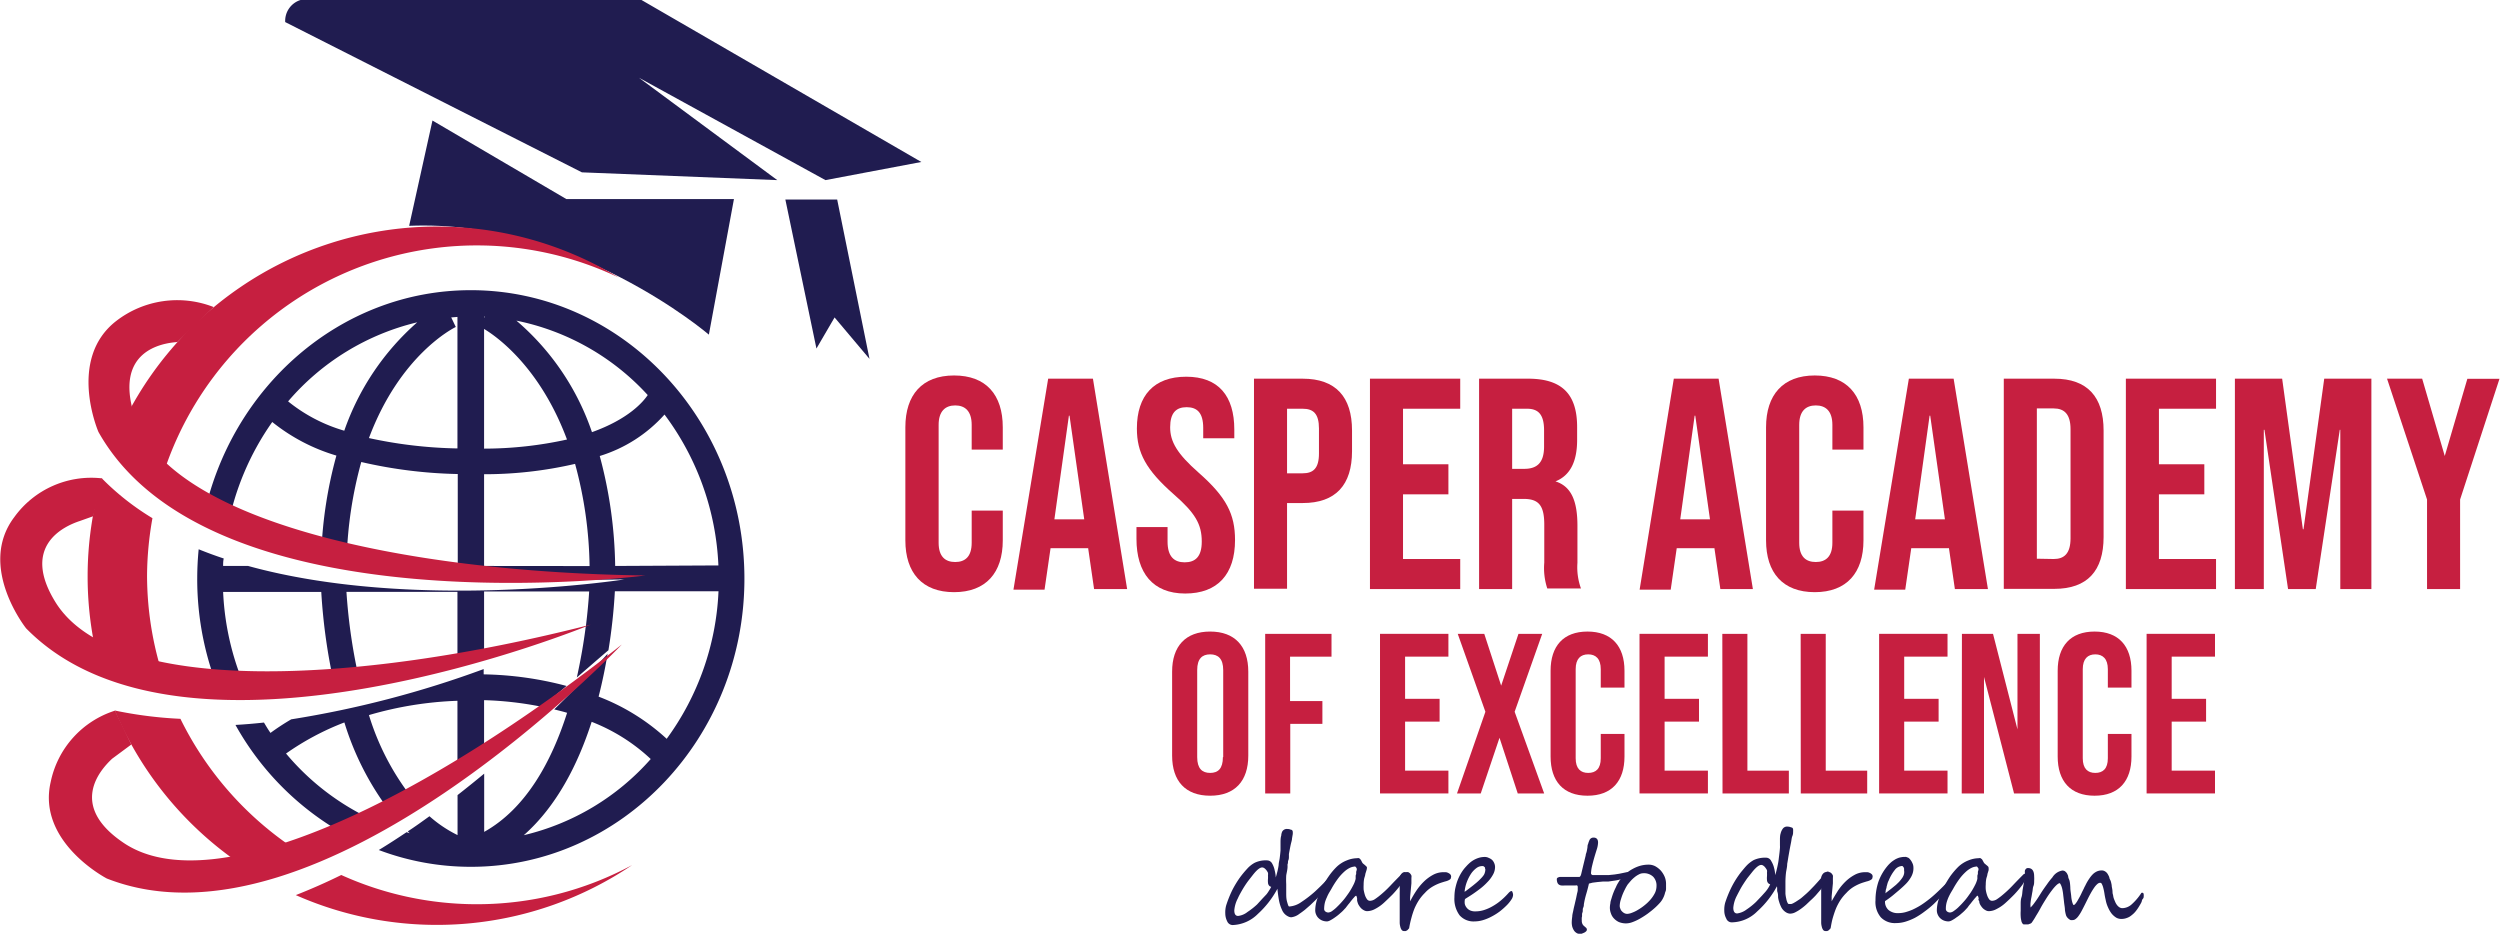 <svg xmlns="http://www.w3.org/2000/svg" viewBox="0 0 241.23 90.15"><defs><style>.cls-1{fill:#201c50;}.cls-2{fill:#c61f40;}</style></defs><g id="Layer_2" data-name="Layer 2"><g id="Rotation"><path class="cls-1" d="M54.65,19.21H70.82L68.4,32.29s-13-11.16-28.92-10.5l2.25-10.16Z"/><path class="cls-1" d="M56.15,16.63,27.52,2.13A2.11,2.11,0,0,1,29,0H61.9l27,15.63-9.25,1.75-18-9.88L75,17.38Z"/><polygon class="cls-1" points="75.78 19.25 78.78 33.63 80.53 30.63 83.9 34.63 80.78 19.25 75.78 19.25"/><path class="cls-2" d="M87.36,52.14V41.23c0-3.13,1.62-5,4.7-5s4.7,1.85,4.7,5v2.15h-3V41c0-1.33-.64-1.88-1.59-1.88s-1.6.55-1.6,1.88V52.37c0,1.34.64,1.86,1.6,1.86s1.59-.52,1.59-1.86v-3.1h3v2.87c0,3.13-1.63,5-4.7,5S87.36,55.27,87.36,52.14Z"/><path class="cls-2" d="M101.14,36.54h4.32l3.3,20.3h-3.19l-.58-4v.06h-3.62l-.58,4h-3Zm3.48,13.57-1.42-10h-.06l-1.4,10Z"/><path class="cls-2" d="M109.66,52V50.86h3v1.4c0,1.45.64,2,1.65,2s1.65-.52,1.65-2c0-1.68-.63-2.76-2.72-4.58-2.67-2.35-3.54-4-3.54-6.33,0-3.19,1.65-5,4.76-5s4.64,1.85,4.64,5.1v.84h-3v-1c0-1.45-.58-2-1.6-2s-1.59.55-1.59,1.94.67,2.55,2.75,4.38c2.67,2.35,3.51,4,3.51,6.5,0,3.3-1.68,5.16-4.81,5.16S109.66,55.27,109.66,52Z"/><path class="cls-2" d="M121,36.54h4.7c3.19,0,4.76,1.76,4.76,5v2c0,3.25-1.57,5-4.76,5h-1.51v8.27H121Zm4.7,9.13c1,0,1.57-.46,1.57-1.91V41.35c0-1.45-.56-1.91-1.57-1.91h-1.51v6.23Z"/><path class="cls-2" d="M132.19,36.54h8.71v2.9h-5.52V44.8h4.38v2.9h-4.38v6.24h5.52v2.9h-8.71Z"/><path class="cls-2" d="M142.72,36.54h4.73c3.31,0,4.73,1.53,4.73,4.67v1.24c0,2.09-.67,3.43-2.09,4v0c1.59.5,2.12,2,2.12,4.3v3.56a6,6,0,0,0,.34,2.47H149.3a6.3,6.3,0,0,1-.29-2.49V50.63c0-1.88-.55-2.49-2-2.49h-1.1v8.7h-3.19Zm4.35,8.7c1.19,0,1.92-.53,1.92-2.15V41.52c0-1.45-.5-2.08-1.63-2.08h-1.45v5.8Z"/><path class="cls-2" d="M161.51,36.54h4.32l3.31,20.3H166l-.58-4v.06h-3.63l-.58,4h-3ZM165,50.11l-1.42-10h-.06l-1.39,10Z"/><path class="cls-2" d="M170.41,52.14V41.23c0-3.13,1.63-5,4.7-5s4.7,1.85,4.7,5v2.15h-3V41c0-1.33-.64-1.88-1.6-1.88s-1.6.55-1.6,1.88V52.37c0,1.34.64,1.86,1.6,1.86s1.6-.52,1.6-1.86v-3.1h3v2.87c0,3.13-1.62,5-4.7,5S170.41,55.27,170.41,52.14Z"/><path class="cls-2" d="M184.19,36.54h4.32l3.31,20.3h-3.19l-.58-4v.06h-3.63l-.58,4h-3Zm3.48,13.57-1.42-10h-.06l-1.39,10Z"/><path class="cls-2" d="M193.35,36.54h4.88c3.19,0,4.75,1.76,4.75,5V51.82c0,3.25-1.56,5-4.75,5h-4.88Zm4.82,17.4c1,0,1.62-.52,1.62-2V41.41c0-1.45-.61-2-1.62-2h-1.63v14.5Z"/><path class="cls-2" d="M205.13,36.54h8.7v2.9h-5.51V44.8h4.38v2.9h-4.38v6.24h5.51v2.9h-8.7Z"/><path class="cls-2" d="M215.65,36.54h4.56l2,14.53h.06l2-14.53h4.55v20.3h-3V41.47h-.05l-2.32,15.37h-2.67L218.5,41.47h-.06V56.84h-2.79Z"/><path class="cls-2" d="M234.19,48.2l-3.86-11.66h3.39L235.9,44h0l2.18-7.45h3.1L237.38,48.2v8.64h-3.19Z"/><path class="cls-2" d="M113.1,72.91v-8.1c0-2.46,1.3-3.87,3.67-3.87s3.68,1.41,3.68,3.87v8.1c0,2.46-1.3,3.87-3.68,3.87S113.1,75.37,113.1,72.91Zm4.93.15v-8.4c0-1.1-.49-1.52-1.26-1.52s-1.25.42-1.25,1.52v8.4c0,1.1.48,1.52,1.25,1.52S118,74.16,118,73.06Z"/><path class="cls-2" d="M122.08,61.16h6.4v2.2h-4v4.29h3.12v2.2H124.5v6.71h-2.42Z"/><path class="cls-2" d="M133.16,61.16h6.6v2.2h-4.18v4.07h3.33v2.2h-3.33v4.73h4.18v2.2h-6.6Z"/><path class="cls-2" d="M143.33,68.68l-2.67-7.52h2.56l1.63,5h0l1.67-5h2.29l-2.66,7.52L149,76.56h-2.55l-1.76-5.37h0l-1.81,5.37h-2.29Z"/><path class="cls-2" d="M149.62,73V64.72c0-2.37,1.23-3.78,3.56-3.78s3.57,1.41,3.57,3.78v1.63h-2.29V64.57c0-1-.48-1.43-1.21-1.43s-1.21.42-1.21,1.43v8.6c0,1,.48,1.41,1.21,1.41s1.21-.4,1.21-1.41V70.82h2.29V73c0,2.37-1.23,3.78-3.57,3.78S149.62,75.37,149.62,73Z"/><path class="cls-2" d="M158.2,61.16h6.6v2.2h-4.18v4.07h3.32v2.2h-3.32v4.73h4.18v2.2h-6.6Z"/><path class="cls-2" d="M166.19,61.16h2.42v13.2h4v2.2h-6.4Z"/><path class="cls-2" d="M173.75,61.16h2.42v13.2h4v2.2h-6.41Z"/><path class="cls-2" d="M181.32,61.16h6.6v2.2h-4.18v4.07h3.32v2.2h-3.32v4.73h4.18v2.2h-6.6Z"/><path class="cls-2" d="M189.31,61.16h3l2.36,9.22h0V61.16h2.16v15.4h-2.49l-2.9-11.24h0V76.56h-2.15Z"/><path class="cls-2" d="M198.55,73V64.72c0-2.37,1.23-3.78,3.56-3.78s3.56,1.41,3.56,3.78v1.63h-2.28V64.57c0-1-.49-1.43-1.21-1.43s-1.21.42-1.21,1.43v8.6c0,1,.48,1.41,1.21,1.41s1.21-.4,1.21-1.41V70.82h2.28V73c0,2.37-1.23,3.78-3.56,3.78S198.55,75.37,198.55,73Z"/><path class="cls-2" d="M207.13,61.16h6.6v2.2h-4.18v4.07h3.32v2.2h-3.32v4.73h4.18v2.2h-6.6Z"/><path class="cls-1" d="M128.12,85.2a.59.59,0,0,1-.07.29,4.38,4.38,0,0,1-.59.79c-.15.18-.31.35-.47.52l-.54.52-.54.47c-.18.14-.35.27-.52.38a1.55,1.55,0,0,1-.8.34.67.67,0,0,1-.29-.08,1.2,1.2,0,0,1-.59-.62,4,4,0,0,1-.3-.94q-.09-.5-.15-1.11a9,9,0,0,1-1.89,2.43,3.62,3.62,0,0,1-2.43,1.07.58.58,0,0,1-.53-.37,1.7,1.7,0,0,1-.18-.76,2.51,2.51,0,0,1,.09-.78,11.19,11.19,0,0,1,.56-1.41,9.63,9.63,0,0,1,.78-1.29,9.83,9.83,0,0,1,.68-.82,2.71,2.71,0,0,1,.73-.58,2.48,2.48,0,0,1,1.21-.23.56.56,0,0,1,.47.3A2.16,2.16,0,0,1,123,84a3,3,0,0,1,.1.67c.06-.19.11-.39.16-.58a6.18,6.18,0,0,0,.12-.62c0-.21.07-.43.1-.66s.06-.48.08-.75c0-.07,0-.16,0-.27s0-.24,0-.39c0-.3,0-.56.07-.77a1,1,0,0,1,.1-.4.51.51,0,0,1,.49-.24.83.83,0,0,1,.34.07c.12,0,.18.12.18.2a1.11,1.11,0,0,1,0,.23l-.07.41c0,.17-.08.38-.13.62s-.11.55-.17.89c0,0,0,.12,0,.24s0,.24-.06.37,0,.25-.07.36a1.62,1.62,0,0,0,0,.21c0,.32-.09.61-.13.89a7.87,7.87,0,0,0,0,.84c0,.23,0,.5,0,.81s0,.61.09.91.12.43.21.43a2.28,2.28,0,0,0,1.16-.43,11.19,11.19,0,0,0,1.3-1c.42-.39.79-.75,1.11-1.1l.07,0s.07,0,.08.09A.65.65,0,0,1,128.12,85.2Zm-5.46.37a.34.34,0,0,1-.23-.15.5.5,0,0,1-.08-.26,1.85,1.85,0,0,1,0-.35,2.88,2.88,0,0,0,0-.35.79.79,0,0,0,0-.24,1.28,1.28,0,0,0-.15-.25,1.14,1.14,0,0,0-.19-.19.42.42,0,0,0-.22-.08c-.21,0-.49.22-.84.65l-.5.64c-.15.2-.29.41-.41.6s-.25.42-.35.6-.18.34-.24.48a3,3,0,0,0-.35,1.17c0,.36.12.54.37.54a1.76,1.76,0,0,0,.9-.38,7.06,7.06,0,0,0,.92-.72l.55-.6.36-.38a2.75,2.75,0,0,0,.23-.33A3,3,0,0,0,122.66,85.57Z"/><path class="cls-1" d="M135.5,84.57a.9.9,0,0,1-.12.42,2.91,2.91,0,0,1-.25.42,10,10,0,0,1-.77.91q-.41.41-.81.78a3.92,3.92,0,0,1-.85.6,1.68,1.68,0,0,1-.77.22.62.62,0,0,1-.29-.07,1.27,1.27,0,0,1-.27-.18,1.44,1.44,0,0,1-.22-.27,1,1,0,0,1-.15-.32,1,1,0,0,1-.05-.2c0-.08,0-.15,0-.21a1.56,1.56,0,0,0-.05-.16c0-.05,0-.07-.07-.07a.24.24,0,0,0-.1.07l-.18.2-.22.27a3.25,3.25,0,0,1-.23.29l-.2.26a.92.92,0,0,1-.15.17,3.45,3.45,0,0,1-.43.42,4.18,4.18,0,0,1-.49.39,3.73,3.73,0,0,1-.46.29.82.82,0,0,1-.31.11,1.25,1.25,0,0,1-.43-.07,1.07,1.07,0,0,1-.37-.22,1,1,0,0,1-.25-.34,1,1,0,0,1-.1-.47,3.54,3.54,0,0,1,.17-1,8.13,8.13,0,0,1,.46-1.13,9,9,0,0,1,.66-1.11,6.42,6.42,0,0,1,.76-.91,3,3,0,0,1,1-.64,2.72,2.72,0,0,1,1-.21.34.34,0,0,1,.18,0,.58.58,0,0,1,.12.1.78.78,0,0,1,.1.15l.08.16a.44.44,0,0,0,.1.12l.16.13.14.13a.17.17,0,0,1,.06.12.91.91,0,0,1-.05.27l-.11.35c0,.13-.07.28-.11.45a3.1,3.1,0,0,0-.05.57,4.64,4.64,0,0,0,0,.48,3.81,3.81,0,0,0,.12.51,1.42,1.42,0,0,0,.2.41.35.35,0,0,0,.29.16.89.89,0,0,0,.4-.11c.13-.08.28-.19.45-.32a10.34,10.34,0,0,0,1.09-1c.35-.37.7-.73,1.06-1.09a.26.26,0,0,1,.17-.09C135.45,84.36,135.5,84.43,135.5,84.57Zm-4.58-.67s0,0,0-.07l-.05-.11-.09-.1a.15.15,0,0,0-.11,0h0a1.27,1.27,0,0,0-.46.14,2.29,2.29,0,0,0-.52.37,4.68,4.68,0,0,0-.58.64,8.4,8.4,0,0,0-.64,1l-.22.37a3.77,3.77,0,0,0-.22.45,2.82,2.82,0,0,0-.19.51,2.79,2.79,0,0,0-.07.58.31.31,0,0,0,.13.28.49.49,0,0,0,.28.09.75.75,0,0,0,.38-.16,3.51,3.51,0,0,0,.5-.43c.18-.17.37-.38.56-.6s.36-.47.53-.71a6.71,6.71,0,0,0,.42-.72,2.5,2.5,0,0,0,.24-.63c0-.06,0-.13,0-.21s0-.16.05-.24l0-.23A1.15,1.15,0,0,0,130.92,83.9Z"/><path class="cls-1" d="M140,84.7a.19.19,0,0,1-.08.15,1,1,0,0,1-.21.12,1.66,1.66,0,0,1-.29.09l-.32.1a4.3,4.3,0,0,0-.78.34,3.15,3.15,0,0,0-.83.66,4.33,4.33,0,0,0-.59.72,5.52,5.52,0,0,0-.42.8,7.73,7.73,0,0,0-.29.89,9.42,9.42,0,0,0-.22,1l-.11.12a.28.28,0,0,1-.1.09l-.12.06-.17,0a.28.28,0,0,1-.24-.14.87.87,0,0,1-.12-.31,1.49,1.49,0,0,1-.05-.36c0-.12,0-.21,0-.28v-.29c0-.11,0-.24,0-.38s0-.27,0-.42,0-.29,0-.43,0-.26,0-.37,0-.21,0-.29,0-.33,0-.44a2.36,2.36,0,0,0,0-.3c0-.08,0-.16,0-.22l0-.21c0-.08,0-.17,0-.27s0-.24,0-.4a.5.5,0,0,1,.06-.24.69.69,0,0,1,.13-.2.53.53,0,0,1,.2-.13.41.41,0,0,1,.21,0,.46.46,0,0,1,.23,0,.59.59,0,0,1,.18.13.76.76,0,0,1,.12.19.6.6,0,0,1,0,.22c0,.15,0,.33,0,.53l-.06.63-.06.62a4.23,4.23,0,0,0,0,.49,9.19,9.19,0,0,1,.58-1,5.37,5.37,0,0,1,.74-.9,3.93,3.93,0,0,1,.88-.65,2.08,2.08,0,0,1,1-.26l.24,0a.67.67,0,0,1,.25.08.62.62,0,0,1,.2.15A.33.33,0,0,1,140,84.7Z"/><path class="cls-1" d="M146,86.33a.86.86,0,0,1-.15.45,3.47,3.47,0,0,1-.43.54,7.24,7.24,0,0,1-.71.63,5.61,5.61,0,0,1-.8.5,4.53,4.53,0,0,1-.83.34,2.94,2.94,0,0,1-.81.12,1.79,1.79,0,0,1-1.43-.59,2.65,2.65,0,0,1-.5-1.74,4.81,4.81,0,0,1,.06-.74,6.17,6.17,0,0,1,.19-.74,4.64,4.64,0,0,1,.32-.72,4,4,0,0,1,.44-.64c.11-.12.22-.25.35-.37a2.43,2.43,0,0,1,.94-.58,2,2,0,0,1,.61-.1.82.82,0,0,1,.42.1A.94.94,0,0,1,144,83a1,1,0,0,1,.19.31.91.91,0,0,1,.07.35,1.49,1.49,0,0,1-.19.72,3.22,3.22,0,0,1-.55.74,5.68,5.68,0,0,1-.84.74,13.1,13.1,0,0,1-1.1.75l-.16.1a.17.17,0,0,0-.08.14,1.26,1.26,0,0,0,0,.37.88.88,0,0,0,.17.35.89.89,0,0,0,.33.27,1.14,1.14,0,0,0,.53.1,2.71,2.71,0,0,0,.83-.13,4.06,4.06,0,0,0,.83-.37,5.1,5.1,0,0,0,.79-.55,6.81,6.81,0,0,0,.72-.7q.19-.21.3-.21a.09.09,0,0,1,.09.08A.77.77,0,0,1,146,86.33Zm-2.71-2.5a.28.28,0,0,0,0-.12l-.08-.08a.3.3,0,0,0-.11-.06l-.1,0a.93.93,0,0,0-.52.18,2.3,2.3,0,0,0-.51.52,4.06,4.06,0,0,0-.41.78,3.73,3.73,0,0,0-.24,1,1.44,1.44,0,0,0,.22-.15l.29-.22.31-.24.28-.23a4.65,4.65,0,0,0,.44-.41,2.45,2.45,0,0,0,.28-.32.81.81,0,0,0,.14-.3A.94.94,0,0,0,143.32,83.83Z"/><path class="cls-1" d="M157.49,84.08a.42.42,0,0,1-.12.33,1.39,1.39,0,0,1-.27.21,3.58,3.58,0,0,1-.43.15l-.48.13a4.54,4.54,0,0,1-.51.09l-.48.07-.52,0-.53.05-.48.06-.35.09c-.08.36-.17.7-.26,1a8.36,8.36,0,0,0-.23,1c0,.08,0,.19-.07.34s0,.3-.07.46,0,.32-.06.46a2.39,2.39,0,0,0,0,.31.69.69,0,0,0,.08.36.63.63,0,0,0,.17.19l.16.14a.24.24,0,0,1,.08.19.23.23,0,0,1-.08.16.64.64,0,0,1-.19.13l-.24.1-.22,0a.47.47,0,0,1-.3-.1.76.76,0,0,1-.23-.24,1.52,1.52,0,0,1-.15-.34,1.75,1.75,0,0,1-.05-.4,4.13,4.13,0,0,1,.05-.58c0-.2.07-.41.11-.63s.1-.43.15-.66.11-.45.15-.67l.06-.29a1.57,1.57,0,0,0,.06-.28l0-.22a.58.58,0,0,0,0-.1.19.19,0,0,0-.06-.15.3.3,0,0,0-.16,0h-.22l-.29,0-.3,0H151a1.94,1.94,0,0,1-.36,0,.53.53,0,0,1-.24-.1.43.43,0,0,1-.13-.19,1,1,0,0,1-.05-.33.16.16,0,0,1,.08-.13.69.69,0,0,1,.19-.07l.23,0H151l.25,0,.37,0,.36,0,.25,0h.08l.1,0a.38.38,0,0,0,.09-.09.84.84,0,0,0,.07-.18l.1-.42.12-.5.12-.49.1-.41c0-.11.06-.22.09-.35s.05-.25.07-.37,0-.25.07-.37a1.73,1.73,0,0,1,.11-.32.42.42,0,0,1,.41-.3c.29,0,.44.16.44.48a2.37,2.37,0,0,1-.13.68c-.19.6-.33,1.08-.42,1.47a4,4,0,0,0-.13.78.19.19,0,0,0,.21.21h.5l.47,0,.5,0,.59-.06.45-.07.39-.08.33-.07a1.39,1.39,0,0,1,.23,0l.13,0h.1s.06,0,.07,0A.17.17,0,0,1,157.49,84.08Z"/><path class="cls-1" d="M160.76,85.33c0,.13,0,.25,0,.36s0,.22-.05.33-.06.21-.1.32a2.16,2.16,0,0,1-.14.33,1.9,1.9,0,0,1-.29.43,6.37,6.37,0,0,1-.52.52c-.2.18-.43.36-.67.54a8.21,8.21,0,0,1-.73.47,4.68,4.68,0,0,1-.72.34,1.82,1.82,0,0,1-.64.13,1.84,1.84,0,0,1-.69-.13,1.57,1.57,0,0,1-.48-.35,1.28,1.28,0,0,1-.29-.49,1.52,1.52,0,0,1-.1-.55,2.37,2.37,0,0,1,.05-.43c0-.16.07-.33.12-.5s.11-.35.18-.53.15-.35.23-.51a2.84,2.84,0,0,1,.24-.46,2.81,2.81,0,0,1,.24-.36,3.28,3.28,0,0,1,.49-.5,3.62,3.62,0,0,1,.64-.44,3.5,3.5,0,0,1,.74-.31,3.12,3.12,0,0,1,.82-.11,1.41,1.41,0,0,1,.62.15,2.18,2.18,0,0,1,.54.42,2.24,2.24,0,0,1,.38.61A1.79,1.79,0,0,1,160.76,85.33Zm-.92.17a1.22,1.22,0,0,0-.33-.91,1.28,1.28,0,0,0-.95-.33.9.9,0,0,0-.43.12,2.07,2.07,0,0,0-.41.27,3.11,3.11,0,0,0-.37.35l-.28.33a4.11,4.11,0,0,0-.24.41c-.09.18-.18.36-.26.56s-.14.4-.2.59a2.2,2.2,0,0,0-.08.52.66.66,0,0,0,.06.27.58.58,0,0,0,.15.25.84.84,0,0,0,.23.18.6.6,0,0,0,.3.07,1.44,1.44,0,0,0,.45-.11,3.2,3.2,0,0,0,.59-.29,4.81,4.81,0,0,0,.63-.44,4.25,4.25,0,0,0,.57-.55,3.14,3.14,0,0,0,.42-.63A1.58,1.58,0,0,0,159.84,85.5Z"/><path class="cls-1" d="M176.53,84.39a.47.47,0,0,1,0,.16,1.07,1.07,0,0,1-.07.15,5.63,5.63,0,0,1-.33.54c-.14.19-.28.39-.44.59l-.49.57c-.17.18-.33.34-.49.48l-.43.41a6.11,6.11,0,0,1-.51.41,3.92,3.92,0,0,1-.54.33,1.13,1.13,0,0,1-.51.13.84.84,0,0,1-.3-.08,1.26,1.26,0,0,1-.58-.62,2.75,2.75,0,0,1-.17-.45,2.16,2.16,0,0,1-.1-.44c0-.15,0-.32-.06-.49s0-.35-.05-.56a8.89,8.89,0,0,1-1.9,2.42A3.55,3.55,0,0,1,167.09,89a.56.56,0,0,1-.52-.37,1.58,1.58,0,0,1-.19-.75,2.54,2.54,0,0,1,.09-.79,11.21,11.21,0,0,1,.57-1.41,9.05,9.05,0,0,1,.77-1.28c.1-.14.21-.28.32-.41s.23-.28.36-.42a2.93,2.93,0,0,1,.73-.58,2.63,2.63,0,0,1,1.21-.23.54.54,0,0,1,.47.31,2.3,2.3,0,0,1,.29.7,2.85,2.85,0,0,1,.1.67,5.5,5.5,0,0,0,.16-.58c.05-.2.09-.4.13-.61s.06-.44.09-.67.06-.48.08-.75a1.84,1.84,0,0,0,0-.26q0-.17,0-.39c0-.31,0-.56.07-.77A1.24,1.24,0,0,1,172,80a.51.51,0,0,1,.49-.24.93.93,0,0,1,.35.08c.12,0,.18.11.18.2a1.34,1.34,0,0,1,0,.22c0,.11,0,.25-.07.41s-.08.38-.13.63-.11.55-.17.89-.08.45-.11.64-.06.37-.09.53c0,.32-.09.62-.12.89a7.92,7.92,0,0,0-.05.85s0,.1,0,.22,0,.25,0,.41,0,.32,0,.5a3.34,3.34,0,0,0,.08.49,1.4,1.4,0,0,0,.11.36q.06.15.15.15l.22,0a1,1,0,0,0,.2-.08l.23-.13.29-.19a2.77,2.77,0,0,0,.37-.28l.39-.34c.14-.13.27-.25.39-.38l.33-.34c.23-.25.46-.5.67-.75s.4-.47.57-.64l.09,0,.08,0s0,0,0,0,0,.06,0,.09v.22Zm-5.72.94a.39.39,0,0,1-.23-.16.47.47,0,0,1-.08-.26,1.94,1.94,0,0,1,0-.35,2.88,2.88,0,0,0,0-.35.79.79,0,0,0,0-.24,1.2,1.2,0,0,0-.15-.24.69.69,0,0,0-.19-.19.33.33,0,0,0-.22-.08c-.2,0-.48.21-.84.65l-.5.63c-.15.21-.28.41-.41.61s-.25.42-.34.59-.18.34-.25.48a3,3,0,0,0-.35,1.17c0,.37.13.55.37.55a1.92,1.92,0,0,0,.91-.38,6.53,6.53,0,0,0,.91-.73l.56-.59.35-.39A2.94,2.94,0,0,0,170.81,85.33Z"/><path class="cls-1" d="M180.67,84.7a.19.19,0,0,1-.08.15,1,1,0,0,1-.21.12,1.66,1.66,0,0,1-.29.09l-.32.1a4.3,4.3,0,0,0-.78.34,3.15,3.15,0,0,0-.83.66,4.33,4.33,0,0,0-.59.72,5.52,5.52,0,0,0-.42.8c-.11.28-.21.58-.3.89s-.15.65-.21,1l-.11.12a.28.28,0,0,1-.1.09l-.12.06-.17,0a.28.28,0,0,1-.24-.14.87.87,0,0,1-.12-.31,1.49,1.49,0,0,1-.05-.36c0-.12,0-.21,0-.28v-.29c0-.11,0-.24,0-.38s0-.27,0-.42,0-.29,0-.43,0-.26,0-.37,0-.21,0-.29,0-.33,0-.44,0-.22,0-.3,0-.16,0-.22l0-.21c0-.08,0-.17,0-.27s0-.24,0-.4a.5.5,0,0,1,.06-.24.69.69,0,0,1,.13-.2.53.53,0,0,1,.2-.13.41.41,0,0,1,.21,0,.46.46,0,0,1,.23,0,.59.59,0,0,1,.18.13.76.76,0,0,1,.12.19.93.93,0,0,1,0,.22c0,.15,0,.33,0,.53l-.06.63-.06.62c0,.19,0,.36,0,.49.17-.32.37-.64.59-1a5.37,5.37,0,0,1,.74-.9,3.93,3.93,0,0,1,.88-.65,2.08,2.08,0,0,1,1-.26l.24,0a.67.67,0,0,1,.25.08.62.62,0,0,1,.2.15A.33.33,0,0,1,180.67,84.7Z"/><path class="cls-1" d="M188.2,85.2a.83.83,0,0,1-.12.31,11.08,11.08,0,0,1-.69.88c-.25.29-.52.57-.8.84a8.85,8.85,0,0,1-.89.73,7.23,7.23,0,0,1-.92.6,5.61,5.61,0,0,1-.94.38,3.21,3.21,0,0,1-.9.13,1.88,1.88,0,0,1-1.45-.55,2.27,2.27,0,0,1-.52-1.64,5.68,5.68,0,0,1,.28-1.79,4.94,4.94,0,0,1,1-1.67,3.84,3.84,0,0,1,.29-.27,4,4,0,0,1,.34-.23,2.43,2.43,0,0,1,.37-.16,2.79,2.79,0,0,1,.38-.07l.13,0a.58.58,0,0,1,.18,0l.18.07a.4.4,0,0,1,.14.11,1.4,1.4,0,0,1,.26.39,1,1,0,0,1,.11.43,1.66,1.66,0,0,1-.06.54,1.94,1.94,0,0,1-.25.53,3.07,3.07,0,0,1-.45.56c-.19.19-.42.4-.68.62l-.56.47a9,9,0,0,1-.74.54,1.07,1.07,0,0,0,.34.86,1.38,1.38,0,0,0,.94.3,2.71,2.71,0,0,0,.68-.09,5.75,5.75,0,0,0,.66-.23c.22-.1.43-.21.64-.33s.4-.25.58-.38q.5-.36.9-.72c.27-.24.54-.5.8-.76l.32-.32a.82.82,0,0,1,.41-.25C188.18,85.09,188.2,85.13,188.2,85.2ZM183.73,84l0-.18a.47.47,0,0,0-.06-.15l-.09-.1a.28.28,0,0,0-.13,0,.94.94,0,0,0-.62.38,4,4,0,0,0-.58,1,1.48,1.48,0,0,0-.12.29l-.09.33c0,.11-.06.22-.08.33s0,.21-.05.3l.56-.43.48-.39.29-.28a4,4,0,0,0,.26-.32,1.28,1.28,0,0,0,.19-.34A.84.84,0,0,0,183.73,84Z"/><path class="cls-1" d="M195.49,84.57a.9.9,0,0,1-.12.42,2.91,2.91,0,0,1-.25.42,10,10,0,0,1-.77.91q-.4.41-.81.78a3.73,3.73,0,0,1-.86.6,1.62,1.62,0,0,1-.76.22.59.59,0,0,1-.29-.07,1.27,1.27,0,0,1-.27-.18,1.44,1.44,0,0,1-.22-.27,1,1,0,0,1-.15-.32c0-.06,0-.12-.06-.2s0-.15,0-.21a1.38,1.38,0,0,0-.06-.16c0-.05,0-.07-.06-.07s-.05,0-.1.07l-.18.2-.22.27c-.08.1-.15.2-.23.29s-.14.18-.2.26a.92.92,0,0,1-.15.17,3.45,3.45,0,0,1-.43.42,3.56,3.56,0,0,1-.5.39,3.06,3.06,0,0,1-.45.29.82.82,0,0,1-.31.11,1.25,1.25,0,0,1-.43-.07,1.07,1.07,0,0,1-.37-.22,1,1,0,0,1-.25-.34,1,1,0,0,1-.1-.47,3.54,3.54,0,0,1,.17-1,8.13,8.13,0,0,1,.46-1.13,10.37,10.37,0,0,1,.65-1.11,7.2,7.2,0,0,1,.77-.91,3,3,0,0,1,1-.64,2.72,2.72,0,0,1,1-.21.31.31,0,0,1,.17,0l.13.1a.75.75,0,0,1,.09.15l.09.16a.31.31,0,0,0,.1.12l.15.13a1,1,0,0,1,.15.13.17.17,0,0,1,.06.12.91.91,0,0,1,0,.27l-.11.35c0,.13-.07.28-.11.45a3.1,3.1,0,0,0-.05.57,2.9,2.9,0,0,0,0,.48,2.71,2.71,0,0,0,.12.51,1.42,1.42,0,0,0,.2.41.35.35,0,0,0,.29.16.89.89,0,0,0,.4-.11c.13-.08.28-.19.45-.32a11.43,11.43,0,0,0,1.09-1c.35-.37.7-.73,1.06-1.09a.26.26,0,0,1,.17-.09C195.44,84.36,195.49,84.43,195.49,84.57Zm-4.58-.67s0,0,0-.07a.41.41,0,0,0-.06-.11l-.08-.1a.15.15,0,0,0-.11,0h0a1.27,1.27,0,0,0-.46.14,2.29,2.29,0,0,0-.52.37,4.68,4.68,0,0,0-.58.64,8.4,8.4,0,0,0-.64,1l-.22.37c-.08.14-.15.28-.23.45a3.82,3.82,0,0,0-.18.51,2.25,2.25,0,0,0-.07.58.31.31,0,0,0,.13.28.48.48,0,0,0,.27.09.69.69,0,0,0,.38-.16,3.06,3.06,0,0,0,.51-.43c.18-.17.37-.38.56-.6s.36-.47.53-.71a6.71,6.71,0,0,0,.42-.72,2.5,2.5,0,0,0,.24-.63c0-.06,0-.13,0-.21s0-.16.05-.24l0-.23A1.15,1.15,0,0,0,190.91,83.9Z"/><path class="cls-1" d="M206.85,86.32a.75.75,0,0,1,0,.17c0,.07,0,.15-.09.25s-.08.2-.12.3a3.07,3.07,0,0,1-.17.31,4.6,4.6,0,0,1-.36.54,2.27,2.27,0,0,1-.41.41,1.43,1.43,0,0,1-.46.27,1.47,1.47,0,0,1-.56.1,1,1,0,0,1-.49-.13,1.86,1.86,0,0,1-.43-.38,2.69,2.69,0,0,1-.34-.58,3,3,0,0,1-.24-.75c-.05-.21-.09-.42-.12-.62s-.07-.38-.11-.53a1.63,1.63,0,0,0-.13-.36.2.2,0,0,0-.17-.14.45.45,0,0,0-.26.11,1.89,1.89,0,0,0-.31.35,6.54,6.54,0,0,0-.38.62c-.14.25-.29.56-.47.92s-.27.53-.38.74a3.85,3.85,0,0,1-.31.49,1.23,1.23,0,0,1-.28.28.43.43,0,0,1-.26.09.71.71,0,0,1-.2,0,.78.78,0,0,1-.18-.11,1.21,1.21,0,0,1-.16-.16.81.81,0,0,1-.1-.18,3.27,3.27,0,0,1-.11-.52c0-.23-.06-.49-.09-.79s-.06-.51-.08-.7a4.39,4.39,0,0,0-.08-.5,2,2,0,0,0-.1-.34,1.08,1.08,0,0,0-.14-.26c-.14,0-.34.17-.61.49a9.76,9.76,0,0,0-.71,1c-.2.32-.4.64-.59,1l-.18.32-.22.36c-.07.13-.14.24-.21.35l-.18.27a.33.33,0,0,1-.14.11l-.22.08-.22,0-.17,0a.17.17,0,0,1-.16-.1.56.56,0,0,1-.11-.27,2.11,2.11,0,0,1-.06-.41,4.33,4.33,0,0,1,0-.53c0-.18,0-.38,0-.61s0-.47.08-.71.07-.48.11-.72.08-.45.11-.64.07-.47.1-.66a4.21,4.21,0,0,0,0-.46.32.32,0,0,1,.09-.23.26.26,0,0,1,.22-.1c.39,0,.59.27.59.8a3.61,3.61,0,0,1,0,.44c0,.16,0,.33-.07.5s-.06.36-.1.55-.06.37-.1.55-.06.35-.08.52,0,.32,0,.45a3.32,3.32,0,0,0,.4-.48c.16-.21.35-.5.56-.84s.43-.65.62-.91a7,7,0,0,1,.53-.68A1.4,1.4,0,0,1,199,84a.48.48,0,0,1,.24.06.85.85,0,0,1,.19.19,1.46,1.46,0,0,1,.13.28q0,.15.09.33t.12.78c0,.3.07.59.09.88a2.83,2.83,0,0,0,.12.61c.05.13.09.2.11.2a.27.27,0,0,0,.16-.11,1.94,1.94,0,0,0,.21-.3l.22-.39c.08-.15.15-.29.21-.43l.19-.38a2.07,2.07,0,0,1,.13-.26,4.56,4.56,0,0,1,.39-.68,2.66,2.66,0,0,1,.38-.46,1.42,1.42,0,0,1,.39-.25,1.15,1.15,0,0,1,.41-.08.59.59,0,0,1,.34.09.75.75,0,0,1,.24.23,2.55,2.55,0,0,1,.17.33c0,.12.09.25.14.38a3.91,3.91,0,0,1,.09.39c0,.15.05.31.07.48s0,.31.06.45a2.43,2.43,0,0,0,.06.31c.05.15.11.28.16.4a1.27,1.27,0,0,0,.19.31.85.85,0,0,0,.23.2.53.53,0,0,0,.28.07,1.38,1.38,0,0,0,.86-.35,5.39,5.39,0,0,0,.93-1.08.13.13,0,0,1,.07-.06h.06Q206.85,86.17,206.85,86.32Z"/><path class="cls-1" d="M33.49,80.63c.88-.45,1.77-.92,2.67-1.43a24.05,24.05,0,0,1-8.56-6.49,25.79,25.79,0,0,1,5.63-3,27.46,27.46,0,0,0,4.41,8.61c.71-.42,1.42-.85,2.14-1.3A24.66,24.66,0,0,1,35.6,69a34.48,34.48,0,0,1,8.54-1.38V74.2c.85-.58,1.71-1.18,2.57-1.8V67.56a32.79,32.79,0,0,1,5.53.63c.81-.65,1.62-1.3,2.43-2a33.08,33.08,0,0,0-8-1.12v-.51a97.91,97.91,0,0,1-18.57,4.85,23,23,0,0,0-2,1.31c-.22-.31-.42-.65-.63-1-.92.1-1.83.18-2.75.23A27.25,27.25,0,0,0,33.49,80.63Z"/><path class="cls-1" d="M45.43,28C32.8,28,22.22,37.43,19.64,49.93c.74.33,1.52.65,2.32,1a26,26,0,0,1,4.31-10.21,18,18,0,0,0,6.19,3.24A41.17,41.17,0,0,0,31,53.45l2.45.48a39.31,39.31,0,0,1,1.41-9.35,45,45,0,0,0,9.31,1.16v8.87H37.67a152.18,152.18,0,0,0,22.58,1.3s-20.19,3.15-36.31-1.3H21.53c0-.24,0-.48.06-.72-.82-.27-1.63-.57-2.42-.89-.09.93-.14,1.88-.14,2.84a28.74,28.74,0,0,0,2.31,11.33c.87,0,1.77,0,2.68,0a26.25,26.25,0,0,1-2.49-10.05H31a55.83,55.83,0,0,0,1.33,9.27L34.76,66a53.74,53.74,0,0,1-1.33-8.89H44.14v7c.85-.2,1.71-.42,2.57-.64V57.07H56.85c-.05.83-.15,2-.33,3.46l.07,0-.08,0c-.18,1.43-.46,3.08-.85,4.84,1-.86,2-1.74,3.05-2.63a53.47,53.47,0,0,0,.62-5.69h10a26,26,0,0,1-5,14.24,20.45,20.45,0,0,0-6.57-4.07c.37-1.44.65-2.84.87-4.14-1.06,1.19-2.83,3.1-5.15,5.37.42.11.85.21,1.24.33-1.47,4.62-3.93,9.22-8,11.49V74.65c-.83.69-1.69,1.38-2.57,2.07v3.86a12.14,12.14,0,0,1-2.71-1.82c-.68.49-1.38,1-2.09,1.46l.18.18-.3-.1c-.88.59-1.77,1.17-2.68,1.72a25.08,25.08,0,0,0,8.89,1.62c14.55,0,26.39-12.47,26.39-27.8S60,28,45.43,28ZM33.22,41.56a15.46,15.46,0,0,1-5.42-2.83A23.62,23.62,0,0,1,40.26,31.1,24.72,24.72,0,0,0,33.22,41.56Zm10.92,1.71a43.47,43.47,0,0,1-8.54-1c3-8,8.08-10.57,8.38-10.72l-.44-.92.6-.05Zm6.4,37.32c3.2-2.82,5.25-6.9,6.55-10.94a17.74,17.74,0,0,1,5.7,3.59A23.56,23.56,0,0,1,50.54,80.59ZM46.71,30.54h.06l-.06.14Zm0,1.2c1.28.77,5.41,3.72,8,10.67a37.27,37.27,0,0,1-8,.88Zm0,22.87V45.76a38.78,38.78,0,0,0,8.78-1,39.26,39.26,0,0,1,1.4,9.86Zm3.12-23.67A23.48,23.48,0,0,1,62.5,38.12c-.43.64-1.83,2.31-5.38,3.58A24.51,24.51,0,0,0,49.83,30.94Zm9.53,23.67A42.86,42.86,0,0,0,57.87,44a13.81,13.81,0,0,0,6.25-4,26.15,26.15,0,0,1,5.2,14.56Z"/><path class="cls-2" d="M15.44,46.78a31.78,31.78,0,0,1,44.26-20A33.7,33.7,0,0,0,11.11,42.48,14.53,14.53,0,0,0,15.44,46.78Z"/><path class="cls-2" d="M9.82,46.15a33.57,33.57,0,0,0,0,18.95,34.12,34.12,0,0,0,6.28,1.22,31.74,31.74,0,0,1-1.91-10.85A32.26,32.26,0,0,1,14.71,50,24.85,24.85,0,0,1,9.82,46.15Z"/><path class="cls-2" d="M46,87.25a31.7,31.7,0,0,1-13.07-2.82c-1.44.71-2.91,1.36-4.39,1.94A33.65,33.65,0,0,0,61,83.47,31.54,31.54,0,0,1,46,87.25Z"/><path class="cls-2" d="M17.41,69.36a39.54,39.54,0,0,1-6.33-.8,33.79,33.79,0,0,0,14,16q2.36-.7,4.87-1.7A32,32,0,0,1,17.41,69.36Z"/><path class="cls-2" d="M12.93,40c-1.86-6.13,2.65-6.91,4.27-7h-.08l3.5-3.37A9.63,9.63,0,0,0,11.18,31C6.47,34.7,9.5,41.68,9.5,41.68,20.35,61,62.27,55.53,62.27,55.53,38.43,55.2,16,50.12,12.93,40Z"/><path class="cls-2" d="M5.38,58.15c-3.4-5.44.76-7.36,2.3-7.87L9,49.81l.86-3.65a9.16,9.16,0,0,0-8.49,3.75c-3.59,4.77,1.15,10.72,1.15,10.72C18,76.41,57,60.27,57,60.27,34,66.15,11,67.09,5.38,58.15Z"/><path class="cls-2" d="M11.93,81.33c-5.32-3.58-2.31-7-1.11-8.12l1.85-1.37L11.1,68.57a9.16,9.16,0,0,0-6.21,6.89c-1.34,5.81,5.42,9.31,5.42,9.31C30.89,92.86,60,62.19,60,62.19,41.28,77,20.67,87.22,11.93,81.33Z"/></g></g></svg>